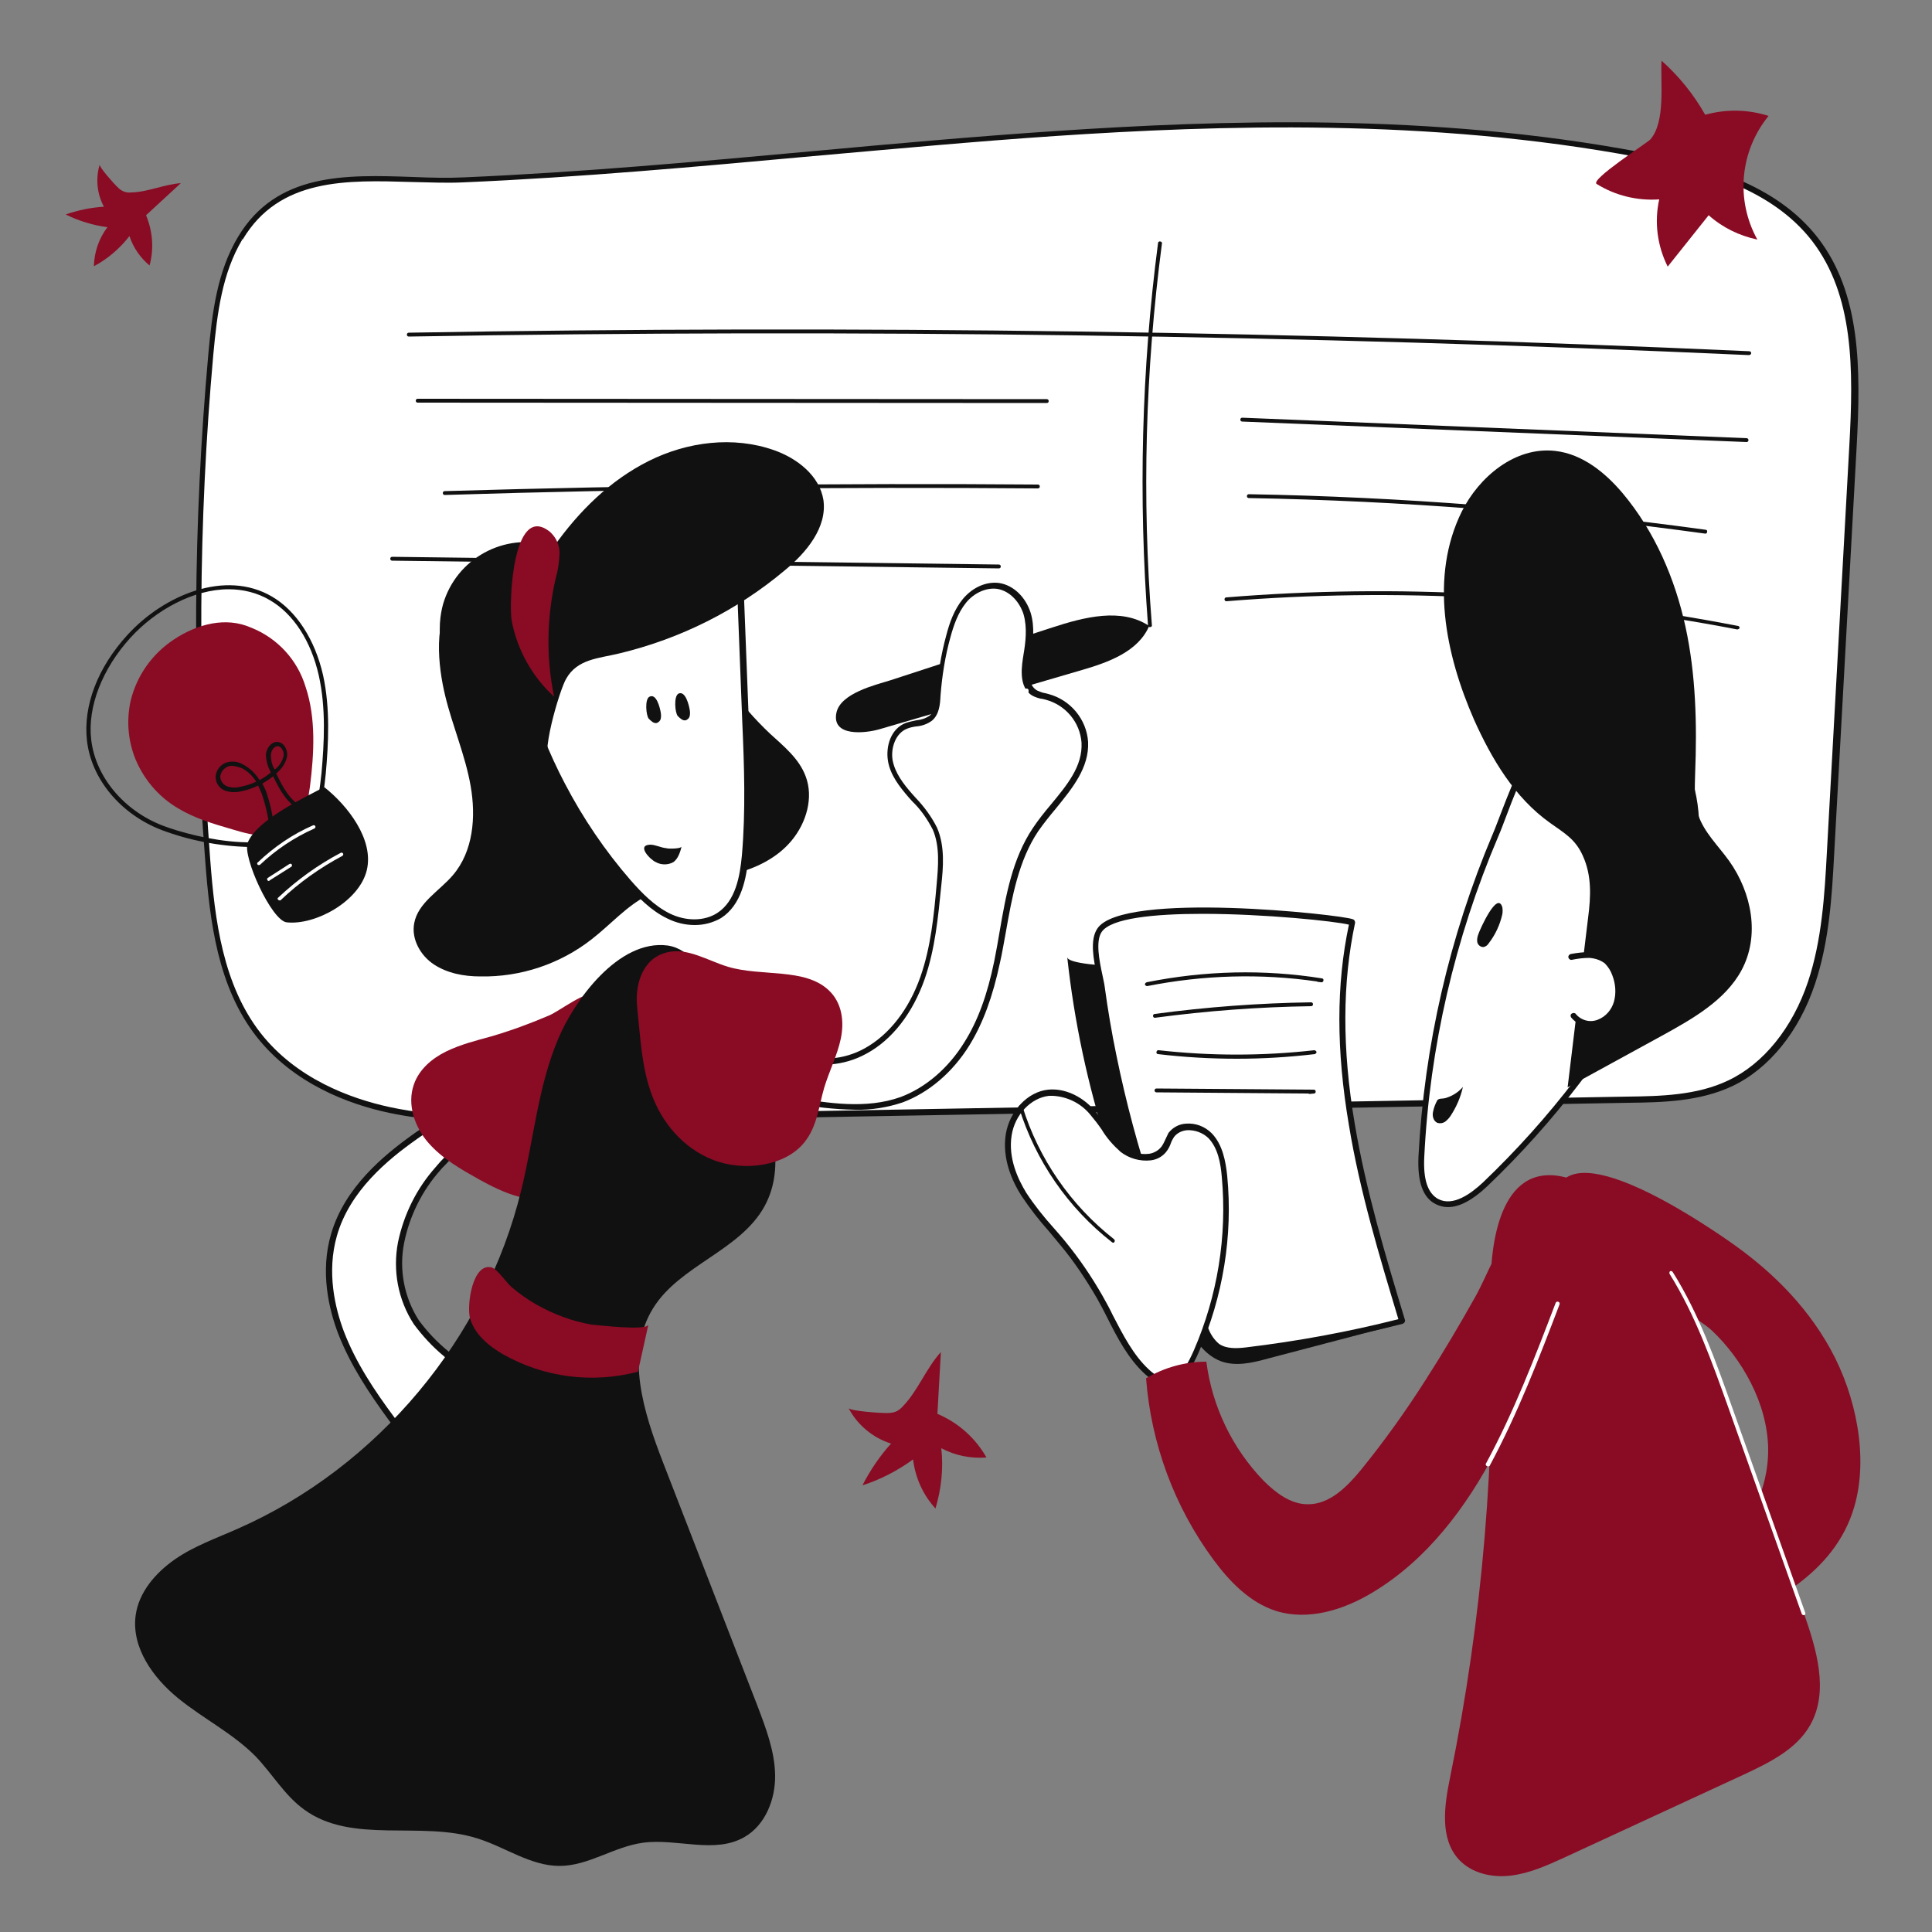 <svg transform="scale(1)" version="1.1" id="Layer_1" xmlns="http://www.w3.org/2000/svg" xmlns:xlink="http://www.w3.org/1999/xlink" x="0px" y="0px" viewBox="0 0 500 500" xml:space="preserve" class="show_show__wrapper__graphic__5Waiy "><rect x="0" y="0" width="500" height="500" fill="#808080" stroke="none"/><title>React</title><style type="text/css">
	.st0{fill:#FFFFFF;}
	.st1{fill:#111111;}
	.st2{fill:#8A0B24;}
</style><g id="board"><path class="st0" d="M62.1,61.6c-5.4,9-6.6,19.8-7.6,30.2c-3.9,43.5-4.1,87.2-0.8,130.7c1.2,15.9,3.3,32.7,13.2,45.3
		c8.2,10.5,20.9,16.6,33.9,19.5s26.4,2.6,39.7,2.4l280.7-5c9-0.2,18.4-0.4,26.5-4.2c10.3-4.9,17.4-15.1,21-25.9
		c3.6-10.8,4.3-22.4,4.9-33.8c1.9-35,3.9-70.1,5.8-105.1c1-18.5,1.5-38.8-9.8-53.5c-10.5-13.6-28.5-18.7-45.3-21.9
		c-49.8-9.4-100.8-8.9-151.1-5.5c-51.1,3.5-102,9.8-153.3,12C100.1,47.4,74.5,40.9,62.1,61.6z"></path><path class="st1" d="M129.6,290.5c-9.6,0-19.4-0.5-28.9-2.5c-10.4-2.2-24.7-7.5-34.3-19.7c-10-12.8-12.1-29.6-13.3-45.7
		c-3.4-43.6-3.1-87.3,0.8-130.8c1-10.9,2.3-21.5,7.7-30.5c10-16.7,27.9-16.1,45.3-15.5c4.6,0.2,9,0.3,13.2,0.1
		c30.2-1.3,60.9-4.1,90.5-6.8c20.6-1.9,41.8-3.8,62.8-5.2c42-2.8,97.1-4.8,151.3,5.5c16.6,3.1,35,8.2,45.8,22.2
		c11.1,14.4,11.1,33.8,10,54l-5.8,105.1c-0.6,11.3-1.3,23-5,34c-4.1,12.3-11.9,21.9-21.4,26.4c-8.5,4-18.2,4.2-26.8,4.3l-280.7,5
		C137,290.4,133.3,290.5,129.6,290.5z M62.1,61.6l0.6,0.4c-5.2,8.7-6.5,19-7.5,29.8c-3.9,43.4-4.1,87.1-0.8,130.6
		c1.2,15.9,3.3,32.4,13,44.9c9.3,11.9,23.3,17,33.4,19.2c13,2.8,26.5,2.6,39.6,2.3l280.7-5c8.5-0.1,18.1-0.3,26.2-4.2
		c9.1-4.3,16.6-13.6,20.6-25.5c3.6-10.8,4.3-22.4,4.9-33.6l5.8-105.1c1.1-19.9,1.2-38.9-9.6-53c-10.5-13.6-28.6-18.6-44.9-21.7
		c-54.1-10.2-109.1-8.3-151-5.5c-20.9,1.4-42.2,3.4-62.7,5.2c-29.6,2.7-60.3,5.5-90.6,6.8c-4.2,0.2-8.6,0-13.3-0.1
		C89.8,46.6,72.3,46,62.8,62L62.1,61.6z"></path><path class="st1" d="M452.6,91.9L452.6,91.9c-115-5.2-231.7-6.8-346.8-4.8c-0.3,0-0.5-0.2-0.5-0.5c0,0,0,0,0,0
		c0-0.3,0.2-0.5,0.5-0.5c0,0,0,0,0,0c115.1-2,231.9-0.4,346.9,4.8c0.3,0,0.5,0.2,0.5,0.5S452.9,91.9,452.6,91.9L452.6,91.9z"></path><path class="st1" d="M297.6,162.3c-0.3,0-0.5-0.2-0.5-0.5c-2.5-33-1.7-66.1,2.6-98.9c0-0.3,0.3-0.5,0.6-0.4c0.3,0,0.5,0.3,0.4,0.6
		c-4.3,32.7-5.2,65.8-2.6,98.6C298.2,162,298,162.3,297.6,162.3C297.7,162.3,297.7,162.3,297.6,162.3L297.6,162.3z"></path><path class="st1" d="M452,114.4L452,114.4l-130.5-5.3c-0.3,0-0.5-0.2-0.5-0.5c0-0.3,0.2-0.5,0.5-0.5c0,0,0,0,0,0l130.5,5.3
		c0.3,0,0.5,0.2,0.5,0.5S452.3,114.4,452,114.4z"></path><path class="st1" d="M441.3,138.1L441.3,138.1c-39.2-5.4-78.6-8.5-118.1-9.2c-0.3,0-0.5-0.2-0.5-0.5c0-0.3,0.2-0.5,0.5-0.5
		c39.5,0.7,79,3.8,118.2,9.2c0.3,0,0.5,0.3,0.4,0.5c0,0,0,0,0,0C441.8,138,441.6,138.1,441.3,138.1z"></path><path class="st1" d="M449.6,162.9L449.6,162.9c-43.6-8.4-88-10.9-132.2-7.3c-0.3,0-0.5-0.2-0.5-0.5c0-0.3,0.2-0.5,0.5-0.5
		c44.3-3.6,88.8-1.1,132.4,7.4c0.3,0,0.4,0.3,0.4,0.6c0,0,0,0,0,0C450.1,162.7,449.8,162.9,449.6,162.9z"></path><path class="st1" d="M270.9,104.3L270.9,104.3l-162.8-0.1c-0.3,0-0.5-0.2-0.5-0.5s0.2-0.5,0.5-0.5l0,0l162.8,0.1
		c0.3,0,0.5,0.2,0.5,0.5S271.2,104.3,270.9,104.3z"></path><path class="st1" d="M115.1,128.1c-0.3,0-0.5-0.2-0.5-0.5s0.2-0.5,0.5-0.5c50.9-1.5,102.5-2.1,153.5-1.7c0.3,0,0.5,0.2,0.5,0.5
		c0,0.3-0.2,0.5-0.5,0.5C217.6,126,166,126.5,115.1,128.1L115.1,128.1z"></path><path class="st1" d="M258.5,147.1L258.5,147.1l-157-2c-0.3,0-0.5-0.2-0.5-0.5c0-0.3,0.2-0.5,0.5-0.5c0,0,0,0,0,0l157,2
		c0.3,0,0.5,0.2,0.5,0.5S258.8,147.1,258.5,147.1L258.5,147.1z"></path></g><g id="stars"><path class="st2" d="M430,15.7c4.5,4,8.3,8.7,11.3,14c5.4-1.5,11.1-1.4,16.4,0.3c-7.4,9.1-8.6,21.7-2.9,32c-4.7-1-9-3.1-12.6-6.3
		L431.6,69c-2.7-5.4-3.5-11.5-2.2-17.4c-5.7,0.4-11.4-1-16.2-4c-1.7-1.1,12.9-10.5,13.9-11.5C431.1,31.5,429.7,21.5,430,15.7z"></path><path class="st2" d="M243.5,349.9l-0.9,16c5.4,2.3,9.8,6.2,12.7,11.3c-4.1,0.3-8.1-0.5-11.7-2.4c0.6,5.2,0,10.6-1.5,15.6
		c-3.2-3.5-5.2-7.9-5.8-12.7c-4,2.9-8.4,5.2-13.1,6.7c2-3.9,4.5-7.6,7.4-10.8c-4.7-1.5-8.7-4.8-11-9.2c0.4,0.8,8.4,1.3,9.6,1.3
		c2.1,0,3.2-0.3,4.6-1.9C237.6,359.8,239.7,354.1,243.5,349.9z"></path><path class="st2" d="M46.8,47.4l-9,8.3c1.7,4.1,2.1,8.7,0.9,13c-2.4-2-4.2-4.6-5.2-7.6c-2.5,3.2-5.6,5.9-9.2,7.8
		c0.1-3.7,1.3-7.2,3.5-10.1c-3.7-0.5-7.4-1.6-10.8-3.3c3.2-1.1,6.5-1.8,9.9-2c-1.8-3.3-2.2-7.3-1.1-10.9c-0.2,0.6,3.9,5.2,4.6,5.8
		c0.9,1,2.2,1.6,3.6,1.4C38.3,49.7,42.5,47.7,46.8,47.4z"></path></g><g id="character-2"><path class="st0" d="M86.4,319.5c-2.4,8.3-1.2,17.2,1.8,25.3s7.9,15.3,13,22.2c2.5,3.4,5.1,6.8,8.7,9s8.4,2.8,11.9,0.5
		c4-2.6,5.1-8.1,3.8-12.7s-4.6-8.2-8.1-11.5s-7.2-6.2-9.8-10.1c-4-5.9-5.2-13.6-3.9-20.6c1.4-7.1,4.7-13.7,9.5-19.1
		c1.9-2.3,8.2-7.6,5.5-10.9c-3-3.6-9.3,1-11.7,2.7C98.2,300.7,89.6,308.7,86.4,319.5z"></path><path class="st1" d="M116.7,378.7c-2.5,0-5-0.7-7.2-2.1c-3.7-2.2-6.3-5.6-8.9-9.1c-4.9-6.7-9.9-14.1-13.1-22.4
		c-2.4-6.3-4.7-16-1.8-25.8l0,0c3.5-12,13.6-20.3,21-25.6c2.6-1.9,9.3-6.6,12.7-2.6c2.7,3.2-1.6,7.7-4.2,10.4c-0.5,0.5-1,1-1.3,1.4
		c-4.7,5.3-7.9,11.8-9.3,18.7c-1.4,6.9,0,14.2,3.8,20.1c2.2,3,4.7,5.6,7.6,8l2.2,2c3.3,3.1,6.8,6.9,8.3,11.8
		c1.3,4.5,0.3,10.6-4.1,13.5C120.6,378.2,118.7,378.7,116.7,378.7z M87.2,319.8c-2.7,9.4-0.5,18.7,1.8,24.8c3.1,8.1,8,15.4,12.9,22
		c2.5,3.4,5.1,6.7,8.5,8.8c3.8,2.3,8.1,2.5,11.1,0.5c3.8-2.5,4.7-7.8,3.5-11.8c-1.3-4.5-4.7-8.2-7.9-11.1c-0.7-0.7-1.4-1.3-2.2-2
		c-2.9-2.4-5.5-5.2-7.8-8.3c-4.1-6.3-5.5-13.9-4.1-21.2c1.5-7.2,4.8-13.9,9.7-19.4c0.3-0.4,0.8-0.9,1.3-1.5c2.2-2.3,6-6.2,4.2-8.4
		c-2.5-3-8.4,1.2-10.6,2.8C100.4,300.1,90.5,308.2,87.2,319.8L87.2,319.8z"></path><path class="st1" d="M115.2,180c1.9,7.9,5.2,15.4,6.6,23.4s0.7,16.9-4.6,23.1c-3.5,4.1-9,7.1-10,12.4c-0.8,4.1,1.6,8.4,5.1,10.7
		s7.8,3.1,12,3.1c10.4,0.2,20.6-3.2,28.8-9.6c4.9-3.8,9-8.6,14.5-11.4c6.8-3.5,14.7-3.6,22.1-5.5c5.8-1.4,11.4-4.1,15.2-8.7
		s5.7-11.1,3.6-16.6c-1.7-4.6-5.7-7.8-9.3-11.1c-7.7-7.3-14-16-18.5-25.7c-3.3-7.1-6.1-15.2-12.9-19c-6.3-3.6-14.2-2.3-21.4-0.9
		c-8.6,1.7-22.1,2.9-28.6,9.6C111.9,160.2,113.4,172.5,115.2,180z"></path><path class="st0" d="M162.7,228.3c3,3.4,6.2,6.8,10.3,8.7s9.2,2.3,13-0.1c4.9-3.1,6.3-9.6,6.8-15.5c1-11.5,0.6-23.2,0.1-34.7
		l-1.6-41.3c-0.1-2.3-0.3-4.9-1.8-6.6c-2.4-2.8-6.8-2.2-10.3-1.3c-8.6,2.3-16.8,5.4-24.7,9.4c-6.4,3.2-16.3,7.5-20,13.9
		c-3.1,5.3-0.4,12.1,1.1,17.5c2.5,8.6,5.8,16.9,9.9,24.8C150.3,212.2,156.1,220.6,162.7,228.3z"></path><path class="st1" d="M179.8,239.4c-2.5,0-4.9-0.6-7.1-1.7c-4.2-2-7.6-5.5-10.6-8.9l0,0c-6.7-7.7-12.5-16.2-17.2-25.3
		c-4.2-8-7.5-16.3-10-24.9c-0.2-0.6-0.4-1.3-0.6-1.9c-1.5-5-3.4-11.2-0.5-16.1c3.4-5.9,11.4-9.8,17.9-13l2.5-1.2
		c7.9-4,16.3-7.2,24.9-9.5c5.3-1.4,8.9-0.9,11.1,1.5c1.6,1.9,1.9,4.4,2,7.1l1.6,41.3c0.4,11.4,0.9,23.2-0.1,34.8
		c-0.5,5.7-1.8,12.6-7.1,16C184.5,238.8,182.2,239.4,179.8,239.4z M184.2,137.6c-1.6,0-3.2,0.3-4.8,0.7c-8.5,2.2-16.8,5.4-24.6,9.4
		l-2.5,1.2c-6.2,3.1-14,6.9-17.2,12.4c-2.6,4.4-0.9,10,0.6,15c0.2,0.7,0.4,1.3,0.6,1.9c2.5,8.5,5.8,16.8,9.9,24.6
		c4.7,9,10.4,17.4,17,25l0,0c2.9,3.3,6.1,6.6,10.1,8.6c4.3,2.1,9,2,12.3-0.1c4.8-3.1,5.9-9.6,6.4-14.9c1-11.5,0.6-23.3,0.1-34.6
		l-1.6-41.3c-0.1-2.4-0.3-4.6-1.6-6.1C187.7,138.1,186,137.4,184.2,137.6L184.2,137.6z"></path><path class="st1" d="M203.1,147.6c5.6-4.6,11-11.1,10-18.2c-1-6.3-6.8-10.8-12.8-12.9c-10.5-3.7-22.4-2.2-32.4,2.8
		s-18.1,13-24.6,22.2c-11.6-4-24.3,2.2-28.3,13.8c-0.5,1.4-0.8,2.9-1,4.4c-1.1,8.4,2.7,16.9,8.4,23.2c5.7,6.3,13,10.9,20.1,15.4
		c-3.1-1.9,2.4-19.9,4-22.6c2.9-5.2,8.5-5.3,13.8-6.6C176.1,165.3,190.7,158,203.1,147.6z"></path><path class="st2" d="M132.4,160.5c1.4,7.6,5.3,14.6,11,19.8c-2.1-10.1-1.9-20.5,0.4-30.6c0.6-2,0.9-4.1,1-6.3
		c0.1-2.2-0.8-4.2-2.4-5.7C132.6,129.7,131.7,156.3,132.4,160.5z"></path><path class="st1" d="M175.4,185.3c0.6,0.6,1.3,1.3,2.1,1.1c0.5-0.2,0.9-0.6,1-1.1c0.1-0.5,0.1-1,0-1.6c-0.2-1.2-1.1-5-2.9-4.2
		C174.3,180.2,174.7,184.5,175.4,185.3z"></path><path class="st1" d="M176.4,219.1c-0.4,1.5-0.9,3.1-2.1,4c-1.4,0.8-3.2,0.8-4.6,0c-1.4-0.6-5.1-4.4-1.4-4.5c1.3,0,2.8,0.8,4.1,0.9
		C172.8,219.7,176.2,219.7,176.4,219.1z"></path><path class="st2" d="M127.2,268.2c-4,1.1-8,2.1-11.7,3.9s-7.1,4.7-8.4,8.6c-1.8,5.1,0.2,11,3.8,15.1s8.4,6.8,13.2,9.5
		c6.2,3.4,13.7,6.9,20.1,3.9c4.3-2.1,6.9-6.8,7.9-11.5s0.7-9.6,0.9-14.4c0.2-5.1,1.1-10.1,2.5-15c0.9-3.1,4.6-10-0.8-11.2
		c-3.2-0.8-9.6,4.4-12.6,5.7C137.2,264.9,132.3,266.7,127.2,268.2z"></path><path class="st1" d="M272.3,162.4c8.3-2.7,17.9-5.2,25.1-0.4c-2.8,6.6-10.5,9.4-17.4,11.4l-52.3,15.3c-3.7,1.1-12.7,2.1-11.2-4.4
		c1.2-4.9,9.9-7,13.8-8.2L272.3,162.4z"></path><path class="st1" d="M144.4,269c-5.2,12.4-6.3,26-9.5,39c-9.3,38.3-37.2,71.7-73.3,87.6c-5.6,2.5-11.4,4.5-16.4,8
		s-9.3,8.5-10.1,14.5c-1.1,8.3,4.5,16.1,11,21.4s14.2,9.1,20.1,15.1c4.3,4.5,7.5,10.1,12.5,13.7c12.4,9.1,30.3,2.8,44.9,7.5
		c7.1,2.2,13.7,7.1,21.2,7.1s14.1-5,21.6-6c8.8-1.2,18.6,3,26.3-1.5c5.4-3.1,8-9.8,7.9-16s-2.4-12.2-4.6-18l-24.4-62.9
		c-5-12.9-9.9-28.1-2.6-39.9c6.9-11.2,22.6-14.9,28.9-26.5c5.6-10.3,1.7-23-2.9-33.7c-3.2-7.4-6.7-14.7-10.5-21.8
		c-2.6-4.8-5.6-11-11.7-11.9C160,243,148.5,259.1,144.4,269z"></path><path class="st2" d="M167.8,342.8l-2.7,12.2c-11.8,3.1-24.3,1.5-34.9-4.5c-3.8-2.2-7.5-5.3-8.6-9.5c-0.8-3.4,0.7-14.2,5.6-13
		c1.5,0.4,3.9,4,5.2,5.1c2,1.7,4.1,3.2,6.4,4.5c4.4,2.5,9.2,4.3,14.2,5.2C154.6,342.9,167.4,344.5,167.8,342.8z"></path><path class="st0" d="M224.1,272c7.1-3.9,12-11.2,14.7-18.9c2.7-7.7,3.5-15.9,4.3-24c0.5-4.9,0.9-10.1-1.1-14.6
		c-1.4-3.3-4-5.9-6.3-8.6s-4.6-5.6-5.3-9.2s0.8-7.6,4.1-9c2.1-0.8,4.7-0.5,6.4-1.9s1.8-3.7,1.9-5.8c0.4-5.2,1.2-10.3,2.6-15.4
		c0.9-3.2,2-6.5,4.2-9.1s5.5-4.4,8.8-3.9c3.5,0.6,6.3,3.7,7.4,7.1s0.7,7.1,0,10.7s-1.2,8.2,2,10c1,0.5,2.1,0.8,3.1,0.9
		c5.5,1.4,9.4,6.2,9.8,11.8c0.4,8.8-7.8,15.2-12.8,22.6c-6.7,9.9-7.5,22.5-10,34.2c-1.5,7.4-3.9,14.8-7.8,21.2s-9.8,11.9-16.9,14.5
		c-8.9,3.2-18.8,1.7-28.1,0.2c-3.1-0.5-6.4-1.1-9-2.8s-4.6-5-3.8-8c1.9-7.5,9.6-2,13.4-0.5C211.8,275.7,218.5,275.1,224.1,272z"></path><path class="st1" d="M221.3,287.2c-5.4-0.1-10.8-0.7-16.1-1.8c-3-0.5-6.5-1.1-9.3-2.9c-2.6-1.7-5-5.2-4.1-8.9
		c0.3-1.7,1.4-3.2,2.9-4c2.8-1.3,6.4,0.5,9.4,2c0.8,0.4,1.5,0.7,2.1,1c5.8,2.2,12.2,1.7,17.6-1.3c6.3-3.5,11.4-10,14.4-18.5
		c2.7-7.7,3.5-15.9,4.2-23.9c0.4-4.6,0.9-9.8-1-14.2c-1.4-2.7-3.1-5.2-5.3-7.3l-0.9-1c-2.4-2.8-4.8-5.8-5.4-9.5s0.7-8.3,4.6-9.8
		c0.9-0.3,1.8-0.5,2.8-0.7c1.2-0.1,2.4-0.5,3.4-1.2c1.4-1.2,1.5-3.4,1.7-5.3c0.4-5.2,1.2-10.4,2.6-15.5c0.8-3.1,2-6.6,4.3-9.4
		c2.6-3.1,6.2-4.6,9.5-4.1c3.6,0.6,6.7,3.6,8,7.6c1.2,3.8,0.6,7.9,0.1,11c-0.7,3.7-1,7.7,1.6,9.2c0.7,0.3,1.4,0.6,2.1,0.7l0.8,0.2
		c5.7,1.5,9.9,6.5,10.3,12.4c0.3,6.7-4.1,12-8.3,17.2c-1.6,1.9-3.2,3.9-4.6,5.9c-5.1,7.6-6.8,17.1-8.4,26.2
		c-0.5,2.6-0.9,5.2-1.5,7.8c-1.9,8.9-4.4,15.7-7.9,21.4c-4.4,7.1-10.6,12.3-17.3,14.8C229.7,286.6,225.5,287.3,221.3,287.2z
		 M196.8,270.8c-0.5,0-1,0.1-1.5,0.3c-1.1,0.6-1.9,1.7-2.1,3c-0.8,2.9,1.3,5.8,3.5,7.2c2.6,1.7,5.8,2.2,8.7,2.7
		c8.8,1.5,18.8,3.1,27.7-0.1c6.4-2.4,12.3-7.4,16.5-14.2c3.5-5.6,5.9-12.2,7.7-20.9c0.5-2.6,1-5.2,1.4-7.7
		c1.6-9.3,3.3-18.9,8.6-26.8c1.4-2.1,3-4.1,4.6-6c4.3-5.2,8.3-10,8-16.1c-0.4-5.3-4.1-9.7-9.2-11.1l-0.8-0.2
		c-0.9-0.1-1.8-0.4-2.6-0.8c-4-2.2-2.8-8.2-2.4-10.8c0.5-3,1-6.8,0-10.3c-0.9-2.9-3.3-6-6.8-6.6c-2.8-0.4-6,1-8.1,3.6
		s-3.2,5.9-4,8.8c-1.4,5-2.2,10.1-2.6,15.3c-0.1,2.1-0.3,4.8-2.2,6.4c-1.2,0.9-2.7,1.4-4.1,1.5c-0.8,0.1-1.7,0.3-2.4,0.6
		c-3,1.2-4.2,5.1-3.7,8.1c0.6,3.3,2.8,6.2,5.1,8.8l0.9,1c2.2,2.3,4.1,4.9,5.5,7.7c2.1,4.8,1.6,10.4,1.1,15
		c-0.8,8.1-1.6,16.4-4.3,24.2c-3.1,8.8-8.4,15.7-15.1,19.3l0,0c-5.8,3.2-12.7,3.7-18.9,1.4c-0.7-0.3-1.4-0.6-2.2-1
		C201.4,272,198.8,270.8,196.8,270.8L196.8,270.8z M224.1,272L224.1,272z"></path><path class="st2" d="M168.6,283.1c2.6,7.2,8,14,16,17.1s18.7,1.6,23.6-4.6c3.3-4.1,3.7-9.3,5.1-14.1c1.3-4.3,3.4-8.4,4.3-12.7
		s0.4-9.2-3.1-12.5c-6.2-5.9-17.4-3.5-26.1-6.1c-5.3-1.6-10.6-5.1-15.9-3.7c-6.7,1.7-8.2,9.1-7.6,14.2
		C165.7,268.1,166,276,168.6,283.1z"></path><path class="st1" d="M167.9,186c0.6,0.6,1.3,1.3,2.1,1.1c0.5-0.2,0.9-0.6,1-1.1c0.1-0.5,0.1-1,0-1.6c-0.2-1.2-1.1-5-2.9-4.1
		C166.8,180.9,167.2,185.2,167.9,186z"></path><path class="st0" d="M262.4,202.7h-0.1c-0.3-0.1-0.4-0.3-0.4-0.6c0,0,0,0,0,0c2-7.6,3.1-15.5,3.3-23.4c0-0.3,0.2-0.5,0.4-0.5
		c0,0,0,0,0.1,0c0.3,0,0.5,0.2,0.5,0.5c-0.2,8-1.3,15.9-3.3,23.6C262.8,202.5,262.6,202.7,262.4,202.7z"></path></g><g id="character-1"><path class="st2" d="M447.3,321.1c10,6.9,19.7,15.9,26.4,28s9.9,28.1,6.2,40.8c-2.6,9-8.4,15.4-14.7,20.1
		c-3.5,2.6-7.4,4.8-11.6,3.7s-8.4-6.5-7.8-11.9c6.4-6.5,11.9-15.6,11.8-26.9c-0.2-11.8-6.8-23.2-14.5-30.5s-43.5-20.1-40.6-35
		C405.8,293,439.5,315.7,447.3,321.1z"></path><path class="st0" d="M367.8,299.4c-0.2,4.3,0.2,9.6,4,11.6c4.2,2.2,9.1-1.2,12.5-4.5c17.3-16.6,32-35.7,43.5-56.8
		c4.8-8.7,9-17.9,10.6-27.7s0.2-20.4-5.4-28.6c-5.5-8-18.9-14-28.1-8.5c-9,5.3-14,22.3-17.9,31.4
		C375.8,242.7,369.3,270.8,367.8,299.4z"></path><path class="st1" d="M374.7,312.4c-1.1,0-2.2-0.3-3.2-0.8c-3.3-1.7-4.7-5.8-4.4-12.3l0,0c1.5-28.7,8-56.9,19.2-83.4
		c0.7-1.6,1.4-3.6,2.2-5.6c3.5-9.1,8.4-21.7,16-26.1c4.4-2.6,10.1-2.9,16.1-0.9c5.2,1.8,9.7,5.1,13,9.6c5.3,7.7,7.3,18.1,5.5,29.1
		c-1.7,10.5-6.3,20-10.6,28c-11.5,21.1-26.2,40.4-43.6,57C381.1,310.6,377.7,312.4,374.7,312.4z M368.6,299.4
		c-0.3,5.9,0.9,9.4,3.6,10.9c3.8,2,8.4-1.3,11.6-4.3c17.3-16.5,31.9-35.6,43.3-56.6c4.3-7.8,8.8-17.2,10.5-27.5
		c1.7-10.7-0.2-20.6-5.3-28c-5.5-8-18.6-13.3-27.1-8.3c-7.1,4.2-11.9,16.4-15.3,25.4c-0.8,2.1-1.5,4-2.2,5.6
		C376.5,242.9,370,271,368.6,299.4L368.6,299.4z"></path><path class="st1" d="M381.5,186.3c-7.5-17.1-11.5-37.1-3.2-53.9c4.4-8.9,13.8-16.9,24.2-15.7c7.1,0.8,13,5.7,17.4,10.9
		c8.4,10,13.6,22.2,16.3,34.6s3,25.3,2.5,38c-0.1,3.6-0.3,7.3,0.8,10.7c1.5,4.5,5.2,8,8,11.9c5.9,8.3,8,19.4,3.2,28.3
		c-4.2,7.8-12.7,12.6-20.7,17l-24.3,13.3l5.3-43.9c0.7-5.4,1-10.9-1.4-16.1c-1.9-4.2-4.6-5.7-8.4-8.4
		C391.9,206.4,386,196.3,381.5,186.3z"></path><path class="st0" d="M406.5,247.7c1.6-0.3,3.1-0.5,4.7-0.5c1.6,0,3.1,0.5,4.4,1.5c1,1,1.8,2.2,2.2,3.5c0.9,2.3,1,4.8,0.4,7.2
		c-0.6,2.4-2.4,4.3-4.7,5.2c-2.3,0.8-5,0.1-6.6-1.8"></path><path class="st1" d="M411.7,265.7c-2,0-3.9-0.9-5.1-2.4c-0.2-0.3-0.2-0.8,0.2-1c0.3-0.2,0.8-0.2,1,0.1c1.4,1.7,3.7,2.3,5.7,1.5
		c2.1-0.8,3.6-2.6,4.2-4.7c0.6-2.2,0.4-4.6-0.4-6.7c-0.4-1.2-1.1-2.3-2-3.2c-1.2-0.9-2.6-1.3-4-1.4c-1.5,0-3.1,0.2-4.5,0.5
		c-0.4,0.1-0.8-0.2-0.9-0.6c-0.1-0.4,0.2-0.8,0.6-0.9l0,0c1.6-0.3,3.2-0.5,4.9-0.5c1.8,0,3.5,0.6,4.9,1.7c1.2,1,2,2.4,2.5,3.8
		c0.9,2.4,1.1,5.1,0.4,7.6c-0.7,2.6-2.6,4.7-5.1,5.7C413.2,265.6,412.4,265.7,411.7,265.7z"></path><path class="st1" d="M382.7,241.5c-0.3,0.7-0.5,1.5-0.4,2.2c0.1,0.8,0.8,1.4,1.6,1.4c0.6-0.1,1.1-0.5,1.4-1
		c1.7-2.2,2.9-4.8,3.5-7.5c0.1-0.6,0.1-1.2,0-1.8C387.5,230.4,383,240.6,382.7,241.5z"></path><path class="st1" d="M370.9,287.6c-0.3,1.1,0,2.5,1.1,3c0.7,0.2,1.4,0.1,2-0.3c0.5-0.4,1-0.9,1.4-1.5c1.5-2.3,2.6-4.8,3.2-7.5
		c-1.2,1.4-2.8,2.4-4.6,2.9c-0.7,0.2-1.5,0-2,0.5C371.5,285.6,371.1,286.6,370.9,287.6z"></path><path class="st2" d="M385.8,335c1.4,41.9-2.1,83.8-10.5,124.9c-1.5,7.3-2.8,15.9,2.3,21.4c3.3,3.5,8.5,4.7,13.4,4.1
		s9.3-2.6,13.7-4.6l46.5-21.5c6.6-3.1,13.7-6.5,17.3-12.9c4.9-8.7,1.6-19.6-1.7-29l-19-53.4c-4.2-11.9-8.5-24-15.3-34.7
		c-6-9.5-17.3-23.2-29.3-25C387.2,302,385.5,324.6,385.8,335z"></path><path class="st0" d="M466.8,418c-0.2,0-0.4-0.1-0.5-0.3l-19-53.4c-4.2-11.7-8.5-23.9-15.2-34.6c-0.1-0.2-0.1-0.5,0.1-0.7
		c0,0,0,0,0,0c0.2-0.1,0.5-0.1,0.7,0.2c6.8,10.8,11.1,23,15.3,34.8l19,53.4c0.1,0.3,0,0.5-0.3,0.6c0,0,0,0,0,0
		C466.9,418,466.9,418,466.8,418z"></path><path class="st1" d="M276.2,247.7c3.6,33.3,14,65.6,30.5,94.8c2.3,4,5,8.2,9.3,9.8c3.9,1.4,8.1,0.4,12.1-0.7l32-8.4
		c-11.3-18.5-19.1-38.9-23.1-60.2c-1.5-8-0.4-19.5-4.8-26.5c-3.7-6-11-6.2-17.3-6.1C311.1,250.4,276.5,251,276.2,247.7z"></path><path class="st0" d="M312.1,344.3c0.6,1.6,1.6,3,2.9,4.1c2.1,1.5,4.9,1.3,7.5,1c13.6-1.6,27-4.1,40.2-7.5
		c-5.1-16.8-10.1-33.6-13-50.9s-3.6-35.1,0.1-52.2c0.2-1-59-7.4-65.3,2c-2.3,3.5,0.1,10.9,0.6,14.7c0.8,5.9,1.8,11.8,3,17.7
		c2.3,11.4,5.3,22.7,8.9,33.8C301.2,319.7,306.2,332.2,312.1,344.3z"></path><path class="st1" d="M319.5,350.4c-1.7,0.1-3.5-0.4-4.9-1.4c-1.4-1.2-2.5-2.7-3.2-4.4c-11-22.7-19-46.7-24-71.4
		c-1.2-5.8-2.2-11.8-3-17.7c-0.1-0.8-0.3-1.9-0.5-3c-0.9-4.1-1.9-9.3,0.1-12.2c6.5-9.8,63.3-3.6,66.1-2.4c0.4,0.1,0.6,0.5,0.6,0.9
		c-3.3,15.5-3.4,32.5-0.1,52c2.9,17.3,8,34.3,13,50.8c0.1,0.2,0,0.4-0.1,0.6c-0.1,0.2-0.3,0.3-0.5,0.4c-13.3,3.4-26.7,5.9-40.3,7.5
		C321.6,350.3,320.6,350.3,319.5,350.4z M311.2,236.5c-12.4,0-23.7,1.1-26.1,4.7c-1.6,2.4-0.6,7.4,0.2,11.1c0.2,1.1,0.5,2.2,0.6,3.1
		c0.8,5.9,1.8,11.8,3,17.6c5,24.6,13,48.4,23.9,71l0,0c0.6,1.5,1.5,2.8,2.7,3.8c1.9,1.3,4.5,1.2,7,0.9c13.3-1.6,26.4-4,39.4-7.3
		c-4.9-16.3-10-33.1-12.8-50.2c-3.3-19.4-3.3-36.4,0-51.9C345.5,238.4,327.3,236.5,311.2,236.5L311.2,236.5z"></path><path class="st0" d="M284.6,335.6c-2.8-4.9-6-9.5-9.6-13.9c-3.4-4.2-7.2-8.1-10.1-12.6s-4.8-10-3.9-15.3s5-10.3,10.4-10.9
		c4.2-0.4,8.4,1.9,11.2,5s4.6,7,7.8,9.6s8.7,3.2,11-0.2c0.7-1.1,1-2.4,1.7-3.4c2.2-3.1,7.3-2.6,10,0.1s3.4,6.8,3.8,10.6
		c1.4,15.4-1.1,30.9-7.2,45.1c-2.8,6.5-6.4,11.3-12.9,5.2C291.2,349.8,288.2,342,284.6,335.6z"></path><path class="st1" d="M302.2,358.5c-1.8,0-3.8-1-6-3c-4.2-3.9-7-9.2-9.6-14.4c-0.9-1.8-1.8-3.5-2.7-5.1l0,0
		c-2.8-4.8-5.9-9.5-9.5-13.8c-1-1.2-1.9-2.3-2.9-3.5c-2.6-2.9-5-6-7.2-9.3c-2.4-3.8-5-9.6-4-15.9c1-6,5.7-11,11-11.5
		c4-0.4,8.5,1.5,11.8,5.2c1.1,1.3,2.1,2.6,3.1,4c1.3,2,2.9,3.9,4.6,5.5c1.9,1.5,4.2,2.2,6.6,1.9c1.3-0.2,2.5-0.9,3.3-2
		c0.3-0.5,0.6-1,0.8-1.5c0.3-0.6,0.6-1.3,0.9-1.9c1.1-1.4,2.7-2.3,4.5-2.4c2.5-0.2,4.9,0.7,6.7,2.5c2.8,2.9,3.6,7.2,4,11
		c1.5,15.6-1.1,31.2-7.3,45.5c-1.5,3.5-3.7,7.6-7.1,8.4C302.9,358.4,302.5,358.5,302.2,358.5z M272.5,283.6c-0.3,0-0.6,0-1,0
		c-4.7,0.5-8.9,4.9-9.7,10.3c-0.9,5.8,1.6,11.2,3.8,14.8c2.1,3.2,4.5,6.2,7.1,9.1c1,1.1,2,2.3,3,3.5c3.6,4.4,6.8,9.1,9.6,14l0,0
		c0.9,1.6,1.9,3.4,2.7,5.1c2.6,5,5.3,10.3,9.3,14c2.1,2,4.1,2.8,5.7,2.5c2.7-0.6,4.6-4.3,6-7.5c6.1-14.1,8.6-29.5,7.2-44.8
		c-0.3-3.6-1-7.5-3.5-10.1c-1.5-1.4-3.5-2.1-5.5-2c-1.3,0.1-2.6,0.7-3.4,1.8c-0.3,0.5-0.6,1-0.8,1.6c-0.2,0.6-0.5,1.2-0.9,1.8
		c-1,1.5-2.6,2.4-4.3,2.6c-2.8,0.3-5.6-0.5-7.8-2.2c-1.9-1.7-3.6-3.6-4.9-5.8c-0.9-1.3-1.9-2.6-3-3.9
		C279.7,285.5,276.2,283.8,272.5,283.6z"></path><path class="st2" d="M352.3,380.3c-3.6,4.4-8.2,9.1-13.9,9c-4.4,0-8.3-3-11.4-6.1c-8.1-8.4-13.3-19.2-14.8-30.8
		c-5.5,0-10.9,1.5-15.6,4.3c1.3,16.9,7.3,33.2,17.4,46.9c4.2,5.7,9.4,11.1,16.2,13.3c8.3,2.6,17.4-0.2,24.9-4.7
		c14.1-8.4,24.4-22.1,32-36.7c6.4-12.2,11.2-25.1,16-38c2.1-5.6,6.4-15.6,2.3-21.4c-3-4.1-8.8-2.9-12.2,0.1
		c-5.2,4.6-8.1,13.6-11.5,19.6c-4.1,7.3-8.3,14.4-12.8,21.4C363.8,365.2,358.3,372.9,352.3,380.3z"></path><path class="st0" d="M385.1,379.5c-0.1,0-0.2,0-0.3-0.1c-0.3-0.1-0.4-0.5-0.2-0.7c0,0,0,0,0,0c7.2-13.3,12.7-27.6,18-41.5
		c0.1-0.3,0.4-0.4,0.7-0.3c0,0,0,0,0,0c0.3,0.1,0.4,0.4,0.3,0.7c0,0,0,0,0,0c-5.3,13.9-10.8,28.2-18,41.6
		C385.6,379.4,385.3,379.5,385.1,379.5z"></path><path class="st1" d="M296.9,255.2c-0.3,0-0.5-0.2-0.6-0.4c0-0.3,0.2-0.5,0.5-0.6c14.9-3,30.3-3.4,45.3-1c0.3,0,0.5,0.3,0.4,0.6
		s-0.3,0.5-0.6,0.4l-0.9-0.1l-0.2-0.1C326.4,251.9,311.5,252.3,296.9,255.2L296.9,255.2z"></path><path class="st1" d="M298.9,263.4c-0.3,0-0.5-0.2-0.5-0.5s0.2-0.5,0.5-0.5c13.4-1.8,26.9-2.8,40.4-3c0.3,0,0.5,0.2,0.5,0.5
		c0,0.3-0.2,0.5-0.5,0.5C325.8,260.6,312.3,261.6,298.9,263.4L298.9,263.4z"></path><path class="st1" d="M320.1,274c-6.8,0-13.7-0.4-20.4-1.2c-0.3,0-0.5-0.3-0.4-0.6s0.3-0.5,0.6-0.4c13.4,1.5,26.9,1.5,40.2,0
		c0.3,0,0.5,0.2,0.6,0.4s-0.2,0.5-0.4,0.6C333.4,273.6,326.8,274,320.1,274z"></path><path class="st1" d="M338.9,283.1c-0.1,0-0.3-0.1-0.4-0.1l-39.2-0.3c-0.3,0-0.5-0.2-0.5-0.5c0-0.3,0.2-0.5,0.5-0.5c0,0,0,0,0,0
		L340,282c0.3,0,0.5,0.2,0.5,0.5c0,0.3-0.2,0.5-0.4,0.5l-1.1,0.1L338.9,283.1z"></path><path class="st0" d="M411,259.9c-0.3,0-0.5-0.2-0.5-0.5c0-0.3,0.2-0.5,0.4-0.5c0,0,0,0,0,0c2.1-0.3,3.7-2.3,3.4-4.4
		c-0.3-2.1-2.3-3.7-4.4-3.4c-0.3,0-0.5,0.1-0.7,0.2c-0.3,0.1-0.5,0-0.6-0.3c-0.1-0.3,0-0.5,0.3-0.6c2.6-0.9,5.4,0.5,6.3,3
		s-0.5,5.4-3,6.3C411.7,259.8,411.4,259.8,411,259.9L411,259.9z"></path><path class="st1" d="M288.1,321.6c-0.1,0-0.2,0-0.3-0.1c-11.4-8.9-19.8-21.1-24.1-34.9c-0.1-0.3,0.1-0.5,0.3-0.6
		c0.3-0.1,0.5,0.1,0.6,0.3c4.2,13.6,12.5,25.6,23.7,34.4c0.2,0.2,0.3,0.5,0.1,0.7C288.4,321.6,288.2,321.6,288.1,321.6z"></path></g><g id="light-bulp"><path class="st2" d="M45,165.5c-5.6,3.7-9.6,9.3-11.2,15.9c-1.2,5.5-0.6,11.2,1.8,16.3c2.3,4.8,5.9,8.8,10.5,11.5
		c4.3,2.6,9.1,4,13.9,5.4c3,0.9,6.1,1.8,9.2,1.6c3.3-0.1,6.4-1.7,8.4-4.3c1.7-2.4,2.2-5.4,2.6-8.2c1.1-8.7,1.6-17.8-1.1-25.9
		c-2.1-7-7.3-12.7-14.2-15.4C58.5,159.6,51.2,161.4,45,165.5z"></path><path class="st1" d="M74.2,238.7c7.4,0.8,18.7-5.4,20.7-13.4s-5-16.9-11-21.6c-4.9,2.6-17.5,8.5-19.8,14.4
		C62.7,221.7,70.3,238.3,74.2,238.7z"></path><path class="st1" d="M64.5,219.2c-7.8-0.2-15.5-1.7-22.7-4.4c-10.6-4.1-18.2-13.2-19.3-23.2c-1-9,2.8-18.9,10.5-27.3
		c9.4-10.3,25.3-17,37.4-9.9c6.3,3.7,11.1,11.1,13.2,20.3c1.9,8.6,1.4,17.8,0.7,25.6c-0.4,3.8-0.8,7.6-2.5,11
		C78.8,217.3,71.9,219.2,64.5,219.2z M59.2,152.5c-9.2,0-18.9,5.4-25.4,12.5c-7.3,8-11.2,17.9-10.2,26.4c1.1,9.6,8.4,18.4,18.6,22.3
		l0,0c8.1,3.1,32.7,9.2,38.6-3c1.6-3.2,2-6.9,2.4-10.6c0.7-7.8,1.2-16.8-0.7-25.3c-2-8.9-6.6-16-12.7-19.5
		C66.6,153.4,62.9,152.5,59.2,152.5z"></path><path class="st1" d="M70.3,214.7c-0.3,0-0.5-0.2-0.6-0.5c-0.3-3-1-6-2-8.9c-0.3-0.7-0.6-1.4-0.9-2c-1.4,0.7-2.9,1.2-4.4,1.5
		c-1.4,0.3-2.8,0.3-4.2-0.2c-1.5-0.6-2.4-2-2.4-3.6c0.1-1.7,1.3-3.2,2.9-3.7c1.5-0.4,3-0.2,4.3,0.6c1.7,0.9,3.1,2.3,4.2,4
		c1-0.6,2-1.2,2.9-2c-0.1-0.1-0.1-0.3-0.2-0.4c-0.7-1.3-1-2.7-1.1-4.1c0.1-1.6,1.2-3.3,2.8-3.4c0.7,0,1.4,0.3,1.8,0.8
		c0.7,0.8,1,1.9,0.9,2.9c-0.3,1.6-1.2,3-2.4,4.1l-0.4,0.4c1.8,3.8,3.8,7.4,7.2,8.8c0.3,0.1,0.4,0.5,0.3,0.7c0,0,0,0,0,0
		c-0.1,0.3-0.5,0.4-0.7,0.3c0,0,0,0,0,0c-3.6-1.6-5.8-5.2-7.6-9.1c-0.9,0.7-1.8,1.3-2.8,1.9c0.4,0.7,0.7,1.4,1,2.1c1,3,1.7,6,2,9.1
		C70.9,214.4,70.7,214.7,70.3,214.7C70.4,214.7,70.4,214.7,70.3,214.7L70.3,214.7z M60.2,198.2c-0.3,0-0.7,0-1,0.1
		c-1.2,0.4-2,1.4-2.2,2.6c0,1.1,0.7,2.2,1.8,2.6c1.1,0.4,2.3,0.4,3.5,0.1c1.4-0.3,2.7-0.7,4-1.3c-0.9-1.5-2.2-2.7-3.7-3.5
		C61.8,198.5,61,198.3,60.2,198.2z M71.8,193.1L71.8,193.1c-1,0.1-1.7,1.3-1.7,2.4c0,1.2,0.3,2.5,0.9,3.5l0.1,0.1l0.2-0.1
		c1.1-0.9,1.8-2.1,2.1-3.4c0.1-0.7-0.1-1.4-0.6-2C72.5,193.3,72.2,193.1,71.8,193.1z"></path><path class="st0" d="M67,223.9c-0.1,0-0.2-0.1-0.3-0.1c-0.2-0.2-0.2-0.5,0-0.6c0,0,0,0,0,0c4.2-4,9-7.3,14.3-9.6
		c0.2-0.1,0.5,0,0.6,0.2c0.1,0.2,0,0.5-0.2,0.6c-5.2,2.3-10,5.5-14.1,9.4C67.2,223.8,67.1,223.9,67,223.9z"></path><path class="st0" d="M69.6,228c-0.2,0-0.3-0.1-0.4-0.2c-0.1-0.2-0.1-0.5,0.1-0.6l5.6-3.6c0.2-0.1,0.5-0.1,0.6,0.1
		c0.1,0.2,0.1,0.5-0.1,0.6c0,0,0,0,0,0l-5.7,3.6C69.8,227.9,69.7,228,69.6,228z"></path><path class="st0" d="M72.3,233c-0.1,0-0.2-0.1-0.3-0.1c-0.2-0.2-0.2-0.5,0-0.6c0,0,0,0,0,0c4.9-4.6,10.3-8.5,16.2-11.6
		c0.2-0.1,0.5,0,0.6,0.2c0.1,0.2,0,0.5-0.2,0.6c0,0,0,0,0,0c-5.8,3.1-11.2,6.9-16,11.5C72.5,233,72.4,233.1,72.3,233z"></path></g></svg>
